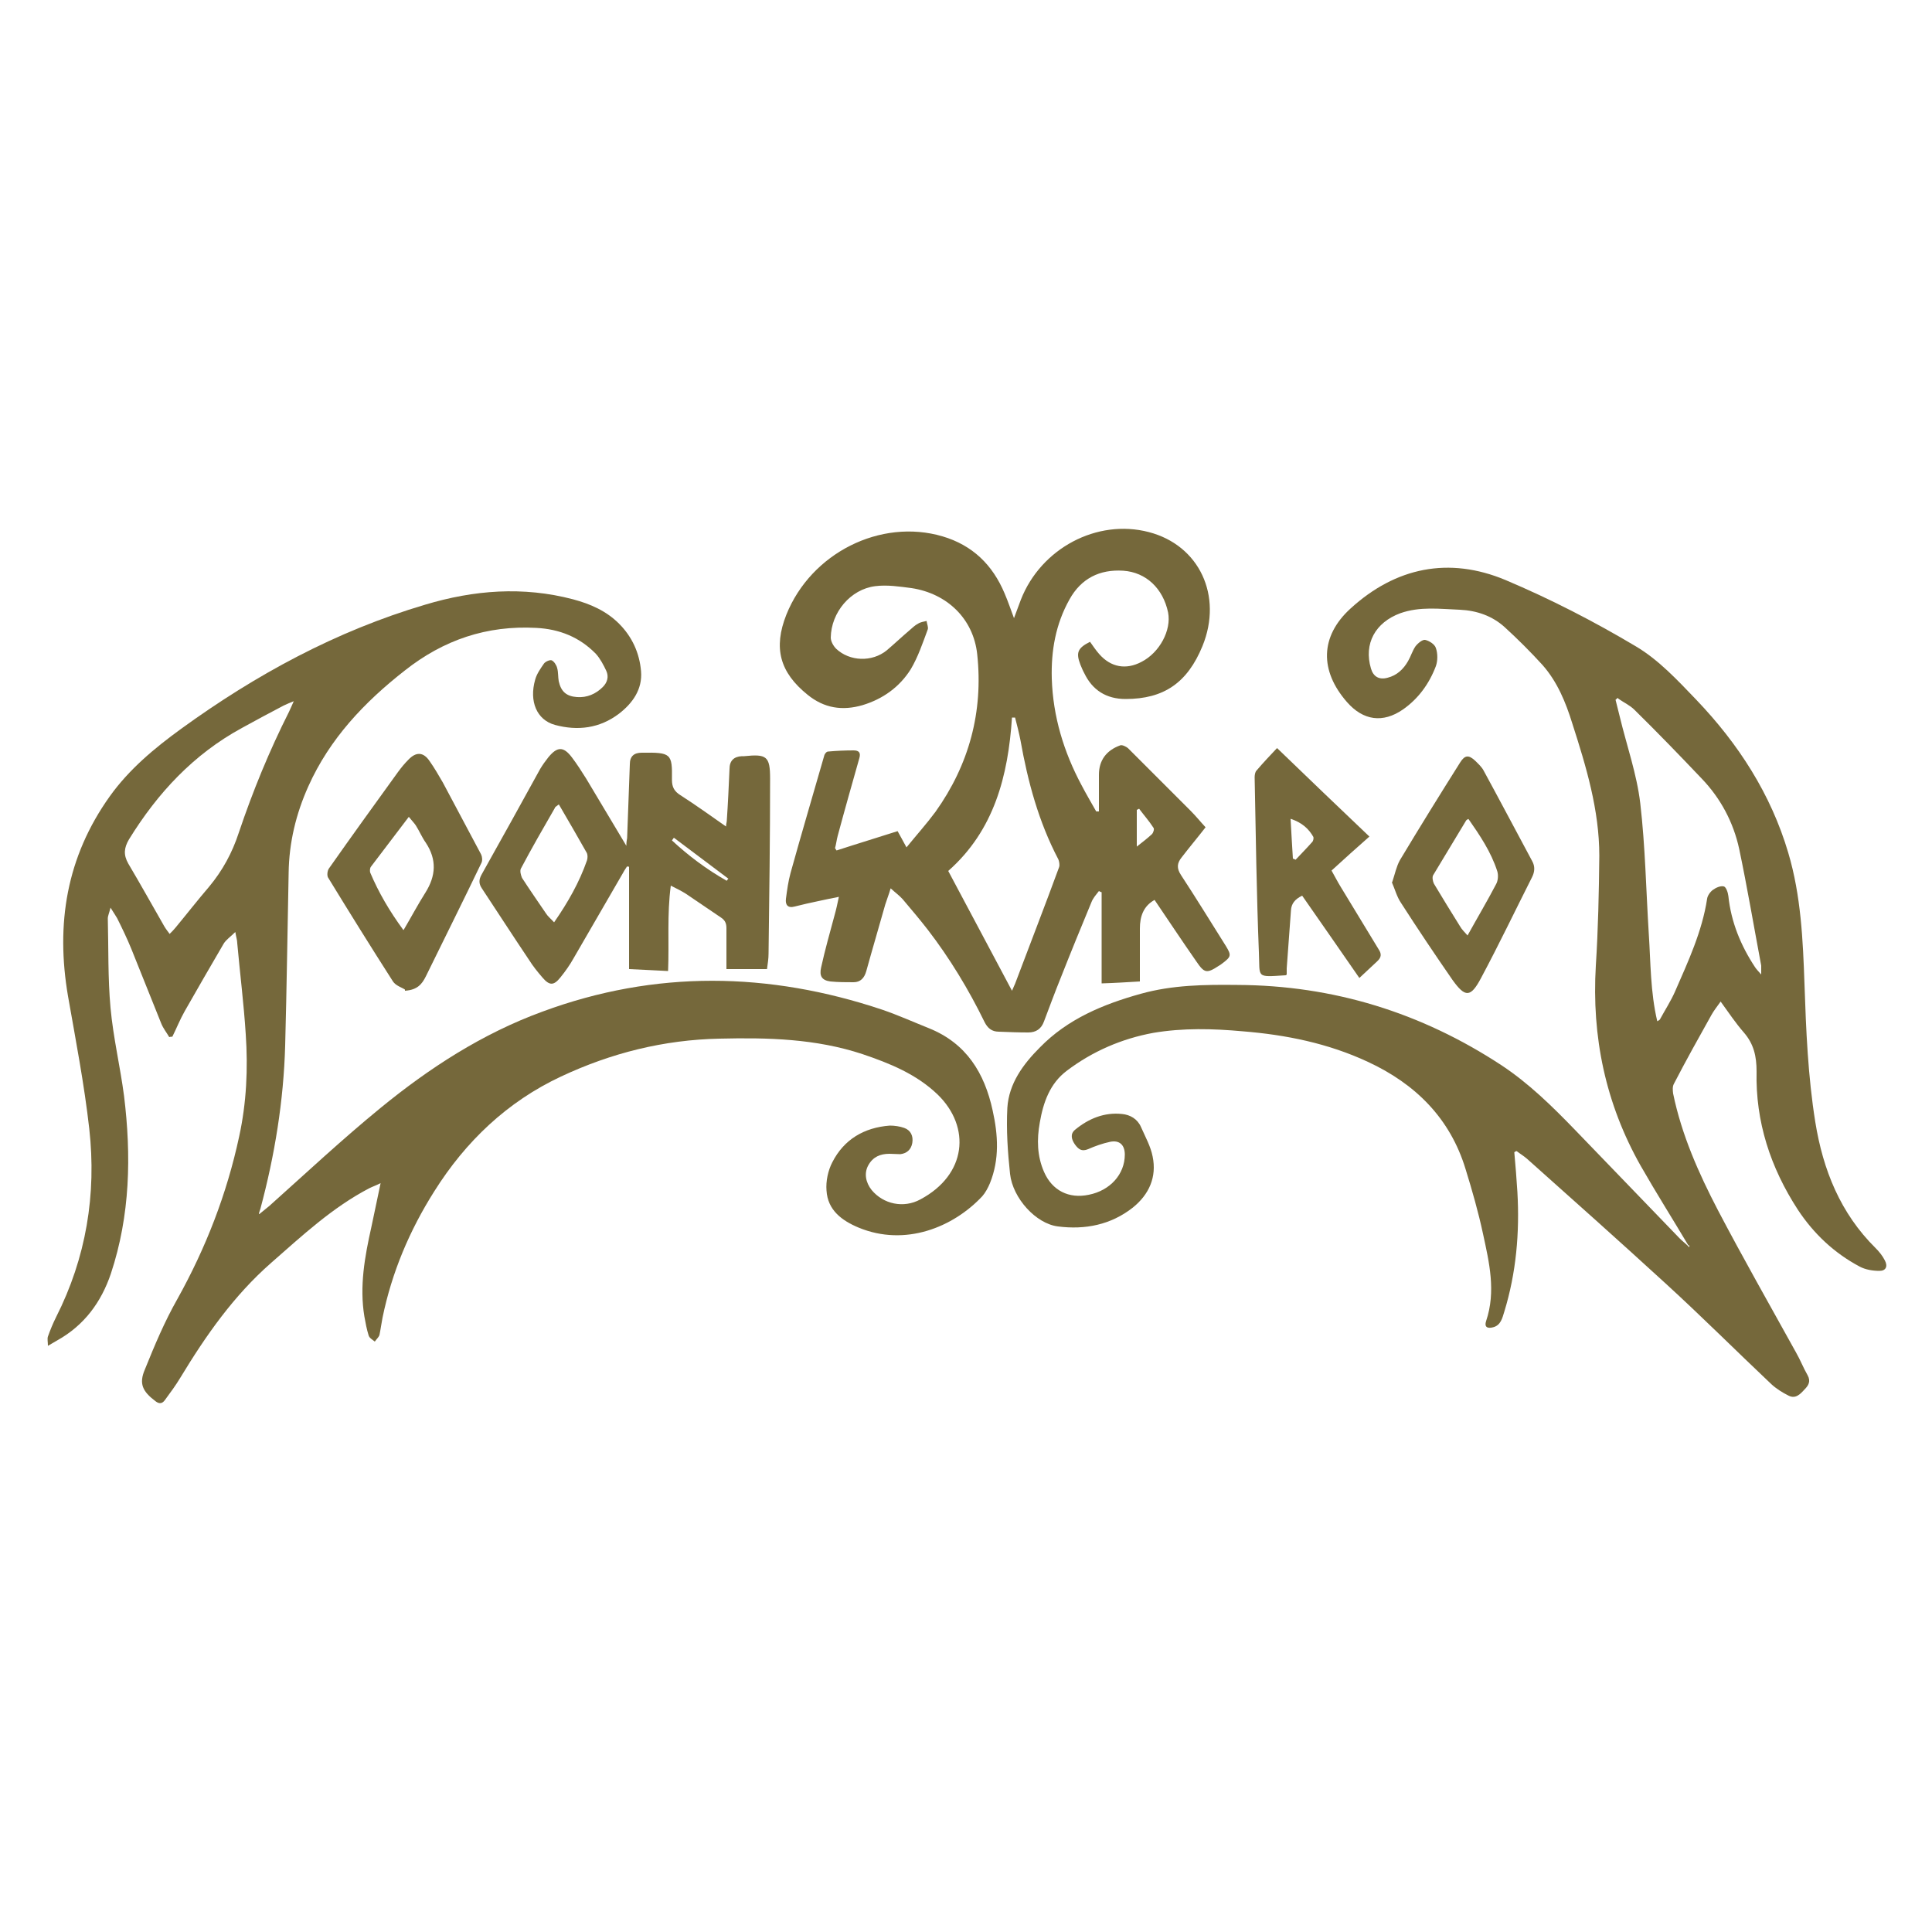 <?xml version="1.0" encoding="UTF-8"?>
<svg id="Calque_1" data-name="Calque 1" xmlns="http://www.w3.org/2000/svg" version="1.1" viewBox="0 0 500 500">
  <defs>
    <style>
      .cls-1 {
        fill: #75683b;
        stroke-width: 0px;
      }
    </style>
  </defs>
  <path class="cls-1" d="M67,314.3c.9-.7,1.8-1.5,2.7-2.2,9.5-8.5,18.8-17.2,28.7-25.3,12.7-10.4,26.4-19.3,42-25,29.2-10.8,58.6-10.3,87.9-.5,4.1,1.4,8.1,3.2,12.1,4.8,9.7,3.9,14.4,11.6,16.5,21.3,1.4,6.3,1.8,12.6-.7,18.8-.5,1.2-1.2,2.5-2,3.4-7.5,8-19.9,13.1-32,8.1-4.3-1.8-8-4.5-8.3-9.6-.2-2.4.4-5.2,1.5-7.3,3-5.9,8.2-9,14.9-9.5,1.2,0,2.6.2,3.7.6,1.7.6,2.4,2.1,2.1,3.9-.3,1.7-1.4,2.7-3.1,2.9-.9,0-1.9-.1-2.8-.1-2.4,0-4.3.8-5.5,3-1.1,2-.7,4.4.9,6.4,3,3.6,8.2,4.8,12.6,2.4,12-6.4,13.1-18.7,4.5-27.1-5.5-5.3-12.4-8.1-19.5-10.5-12.1-4-24.5-4.3-37-4-14.4.3-28,3.7-41,9.8-13.9,6.5-24.7,16.8-32.8,29.7-6.4,10.1-11,21-13.4,32.7-.3,1.5-.5,3.1-.8,4.5-.2.6-.8,1.1-1.2,1.7-.6-.5-1.4-.9-1.6-1.6-.5-1.6-.8-3.2-1.1-4.9-1.3-7.8.1-15.5,1.8-23.1.8-3.6,1.5-7.3,2.4-11.4-1.2.6-2.1.9-2.9,1.3-9.6,5-17.4,12.3-25.4,19.3-9.7,8.5-16.9,18.8-23.5,29.7-1.2,2-2.6,3.9-4,5.8-.7,1-1.5,1.1-2.5.3-3.3-2.5-4.3-4.5-2.7-8.2,2.5-6.2,5.1-12.4,8.4-18.2,7.4-13.3,12.8-27.2,16-42.1,1.9-8.7,2.3-17.6,1.7-26.4-.5-7.9-1.5-15.8-2.2-23.6,0-.8-.3-1.6-.5-2.9-1.2,1.2-2.4,2-3,3-3.4,5.8-6.8,11.7-10.1,17.5-1.2,2.1-2.1,4.4-3.2,6.6-.3,0-.5,0-.8.1-.7-1.2-1.6-2.3-2.1-3.6-2.6-6.4-5.1-12.8-7.7-19.2-1.1-2.7-2.4-5.4-3.7-8-.4-.7-.9-1.4-1.7-2.7-.3,1.3-.7,2.1-.7,2.8.2,7.7,0,15.4.7,23.1.7,7.7,2.5,15.2,3.5,22.8,1.9,15.5,1.6,30.9-3.4,46-2.5,7.4-6.9,13.4-13.9,17.3-.7.4-1.4.8-2.4,1.4,0-1-.2-1.8,0-2.4.6-1.7,1.3-3.4,2.1-5,7.8-15.4,10.5-31.8,8.6-48.8-1.3-11.5-3.5-22.9-5.5-34.3-3.2-18.7-.4-36,10.8-51.7,5-7,11.6-12.5,18.5-17.5,19.3-14,40.1-25.3,63.1-32.1,12.6-3.8,25.4-4.8,38.3-1.4,4.5,1.2,8.6,3,11.9,6.3,3.4,3.4,5.3,7.6,5.7,12.3.4,4.7-2.2,8.3-5.7,11-5,3.8-10.7,4.5-16.6,2.9-4.7-1.3-6.7-6.1-5.1-11.7.4-1.5,1.4-2.9,2.3-4.2.4-.5,1.5-1,2-.8.6.3,1.2,1.2,1.4,2,.3,1.1.2,2.3.4,3.4.6,2.7,2,3.9,4.7,4.1,2.6.2,4.9-.8,6.7-2.6,1.2-1.2,1.6-2.7.9-4.2-.7-1.5-1.6-3.2-2.7-4.4-4.2-4.3-9.4-6.4-15.4-6.7-12.8-.7-24,3.1-34,11-10.5,8.2-19.5,17.7-25,30-3.2,7.1-5,14.6-5.1,22.4-.3,14.9-.5,29.8-.9,44.7-.4,14.3-2.7,28.4-6.4,42.2-.1.4-.3.8-.4,1.3l.4.4ZM76.2,181.4c-1.2.5-2,.8-2.8,1.2-3.6,1.9-7.2,3.8-10.8,5.8-12.5,6.8-21.8,16.8-29.2,28.8-1.3,2.2-1.5,4-.2,6.3,3.2,5.4,6.2,10.8,9.3,16.2.4.7.9,1.3,1.4,2,.6-.6,1.1-1.1,1.5-1.6,2.9-3.5,5.7-7.1,8.7-10.6,3.5-4.2,6-8.8,7.7-14,3.6-10.7,7.9-21.2,13-31.3.4-.8.7-1.6,1.3-2.9Z"/>
  <path class="cls-1" d="M437,322.4c-4.1-6.9-8.4-13.7-12.4-20.7-9.1-16.1-12.7-33.4-11.6-51.8.6-9.4.8-18.9.9-28.4,0-11.9-3.4-23.1-7-34.3-1.7-5.5-3.9-10.8-7.7-15.1-3.1-3.4-6.4-6.7-9.8-9.8-3.2-2.9-7.2-4.3-11.6-4.5-5.2-.2-10.3-.9-15.4.9-6.5,2.4-9.5,7.9-7.6,14.3.6,2.1,2.1,3,4.3,2.4,2.4-.6,4.1-2.2,5.3-4.3.7-1.2,1.1-2.6,1.9-3.8.6-.8,1.8-1.8,2.5-1.7,1,.2,2.5,1.1,2.8,2.1.5,1.4.5,3.3,0,4.7-1.7,4.5-4.5,8.4-8.5,11.2-5.2,3.6-10.3,2.9-14.5-1.9-7.1-8.1-7-17,.9-24.2,11.7-10.7,25.5-13.5,40.1-7.4,11.6,4.9,22.9,10.7,33.8,17.2,5.9,3.5,10.8,8.8,15.6,13.8,10.9,11.4,19.3,24.4,23.8,39.6,3.3,11.1,3.8,22.6,4.2,34,.4,11.9.9,23.9,2.8,35.7,2,12.4,6.5,23.6,15.6,32.6.9.9,1.8,2,2.4,3.2.8,1.5.3,2.7-1.4,2.7-1.7,0-3.6-.3-5.1-1.1-6.6-3.5-11.9-8.5-16-14.7-7.1-10.9-11-22.8-10.7-35.8,0-3.9-.7-7.1-3.3-10.1-2.1-2.4-3.9-5.1-6-8-1,1.4-1.8,2.4-2.4,3.5-3.3,5.9-6.6,11.8-9.7,17.8-.4.7-.3,1.7-.2,2.5,2.2,10.7,6.6,20.6,11.6,30.2,6.5,12.4,13.4,24.5,20.2,36.8,1.1,1.9,1.9,4,3,5.9.9,1.6.2,2.7-.8,3.7-1.1,1.2-2.3,2.5-4.1,1.6-1.6-.8-3.2-1.8-4.5-3-9.1-8.6-18-17.5-27.3-26-11.9-10.9-23.9-21.6-35.9-32.3-.8-.7-1.8-1.3-2.7-2-.2,0-.4.2-.6.3.3,3.4.6,6.9.8,10.3.6,10.5-.3,20.9-3.4,31-.5,1.6-.9,3.5-2.9,4-1.5.4-2.3-.1-1.8-1.6,2.6-7.7.8-15.2-.8-22.6-1.2-5.6-2.8-11.2-4.5-16.7-4-13.2-13-22.1-25.3-27.8-10.3-4.8-21.2-7-32.4-7.9-7.7-.7-15.4-.9-23.1.4-8.2,1.5-15.8,4.8-22.4,9.8-4.4,3.3-6.1,8.2-7,13.4-.8,4.4-.7,8.7,1.1,12.8,2.1,4.8,6.4,7,11.6,5.9,5.5-1.1,9.3-5.3,9.3-10.4,0-2.5-1.4-3.8-3.8-3.3-1.9.4-3.9,1.1-5.7,1.9-1.7.7-2.5,0-3.4-1.2-.9-1.3-1.3-2.7,0-3.8,3.5-2.9,7.6-4.6,12.2-4.1,2.1.2,4,1.3,4.9,3.4,1.1,2.5,2.5,5,3,7.6,1.1,5.3-.9,9.8-5.1,13.2-5.7,4.5-12.4,5.8-19.4,4.9-5.7-.7-11.7-7.3-12.4-13.6-.6-5.6-1-11.4-.7-17.1.4-6.3,4.1-11.3,8.4-15.6,7.2-7.4,16.4-11.2,26.1-13.9,8.2-2.3,16.6-2.4,25-2.3,24.9.1,47.7,7.2,68.4,20.8,7.1,4.7,13.1,10.6,19,16.7,9.1,9.4,18.1,18.8,27.1,28.1.7.7,1.5,1.3,2.2,2,.1.1.2.2.3.3,0-.2,0-.4,0-.6ZM418.7,180.6c-.2.2-.4.3-.6.5.4,1.5.7,2.9,1.1,4.4,1.8,7.5,4.4,14.8,5.3,22.4,1.3,11.2,1.5,22.5,2.2,33.7.5,7.5.4,15.1,2.2,22.7.3-.2.6-.3.7-.5,1.3-2.4,2.8-4.7,3.9-7.2,3.4-7.8,7-15.5,8.3-24,.1-.8.8-1.8,1.5-2.3.8-.6,2-1.1,2.8-.9.6.1,1.1,1.6,1.2,2.5.7,6.7,3.2,12.8,6.9,18.4.4.6.9,1.1,1.6,1.9,0-1.1,0-1.7,0-2.3-1.9-10.1-3.6-20.2-5.7-30.2-1.5-6.9-4.8-13.1-9.7-18.2-5.7-6-11.5-12-17.4-17.8-1.2-1.2-2.8-1.9-4.2-2.9Z"/>
  <path class="cls-1" d="M262.3,160.3c.7-1.9,1.3-3.5,1.9-5.1,5.2-13.3,19.7-21,33.1-17.5,13.1,3.4,19.2,16.5,13.9,29.5-3.9,9.5-10,13.7-19.9,13.7-5,0-8.6-2.3-10.7-6.7-.4-.7-.7-1.5-1-2.2-1.2-3.1-.7-4.3,2.5-5.9.8,1.1,1.5,2.2,2.4,3.2,3,3.4,6.9,4.1,10.9,2,4.7-2.4,7.8-8.2,6.9-12.8-1.3-6.2-5.7-10.4-11.6-10.8-6.1-.4-10.9,2-13.9,7.4-3.6,6.4-4.8,13.3-4.6,20.5.3,9.8,3.1,19,7.7,27.6,1.2,2.3,2.5,4.5,3.8,6.8.2,0,.5,0,.7,0,0-3.2,0-6.4,0-9.5,0-3.7,1.9-6.3,5.5-7.6.5-.2,1.5.3,2,.7,5.4,5.4,10.8,10.8,16.2,16.2,1.4,1.4,2.6,2.9,3.9,4.3-2.1,2.7-4.2,5.2-6.2,7.8-1.2,1.5-1.3,2.8-.2,4.5,4,6.1,7.8,12.3,11.7,18.5,1.4,2.3,1.3,2.7-.8,4.3-.3.2-.6.5-1,.7-3.2,2.1-3.8,2-5.9-1.1-3.7-5.3-7.2-10.6-10.8-15.9-2.9,1.6-3.8,4.3-3.8,7.4,0,4.5,0,9.1,0,13.7-3.5.2-6.5.4-9.9.5v-23.6c-.2,0-.5-.2-.7-.3-.7.9-1.5,1.8-1.9,2.8-2.7,6.5-5.4,13.1-8,19.7-1.5,3.7-2.9,7.5-4.3,11.2-.7,2-2.1,2.9-4.1,2.9-2.5,0-5.1-.1-7.6-.2-1.8,0-2.9-.9-3.7-2.5-4.1-8.4-9-16.5-14.7-23.9-2.1-2.7-4.3-5.3-6.5-7.9-.8-.9-1.9-1.7-3.1-2.8-.5,1.7-1,2.9-1.4,4.2-1.6,5.7-3.3,11.4-4.9,17.2-.5,1.8-1.5,2.9-3.3,2.9-2,0-4,0-6-.2-2.2-.3-2.9-1.4-2.4-3.6,1-4.6,2.3-9.1,3.5-13.6.4-1.4.7-2.8,1.1-4.7-1.9.4-3.6.7-5.3,1.1-2,.4-4.1.9-6.1,1.4-1.8.5-2.5-.4-2.3-2,.3-2.3.6-4.5,1.2-6.7,2.8-10.1,5.8-20.2,8.7-30.3.1-.5.6-1.1,1-1.1,2.2-.2,4.4-.3,6.6-.3,1.4,0,1.9.6,1.5,2-1.9,6.7-3.8,13.4-5.6,20.1-.3,1.1-.4,2.2-.7,3.2.1.2.3.4.4.6,5.2-1.7,10.5-3.3,15.8-5,.7,1.3,1.4,2.5,2.3,4.2,2.6-3.2,5.2-6.1,7.5-9.2,8.7-12.2,12.4-25.9,10.8-40.8-1-9.2-7.8-15.7-17-17.1-3.1-.4-6.3-.9-9.4-.5-6.4.8-11.4,6.8-11.5,13.3,0,1,.7,2.2,1.4,2.9,3.5,3.3,9.3,3.5,13.1.4,2-1.7,3.9-3.5,5.9-5.2.7-.6,1.4-1.3,2.2-1.7.6-.4,1.4-.5,2.2-.7.1.8.5,1.6.3,2.2-1.3,3.5-2.5,7.1-4.4,10.3-2.9,4.6-7.2,7.7-12.5,9.3-5.2,1.5-9.9.8-14.2-2.7-7.2-5.8-8.9-12.1-5.5-20.7,6.4-16,24.4-25,40.4-20.3,7.8,2.3,13,7.4,16.1,14.8.9,2.1,1.6,4.2,2.5,6.6ZM262,256.2c.4-.9.5-1.2.7-1.6,3.8-10.1,7.7-20.1,11.4-30.2.2-.6,0-1.5-.2-2-5.1-9.7-7.9-20.1-9.8-30.8-.4-2-.9-4-1.4-5.9-.3,0-.5,0-.8,0-1,15.1-4.6,29.2-16.5,39.7,5.5,10.4,10.9,20.4,16.5,31ZM294.2,219.1c1.4-1.1,2.7-2.1,3.9-3.2.4-.4.7-1.4.4-1.7-1.1-1.7-2.5-3.3-3.7-4.9-.2.1-.4.2-.6.3v9.5Z"/>
  <path class="cls-1" d="M198.5,250.8h-10.5c0-3.5,0-7.1,0-10.6,0-1.3-.4-2.1-1.5-2.8-3-2-6-4.1-9-6.1-1.1-.7-2.3-1.3-3.9-2.1-1,7.5-.4,14.7-.7,22.1-3.3-.2-6.5-.3-10.1-.5v-26.5c-.2,0-.4,0-.5-.1-.3.5-.7,1-1,1.6-4.3,7.4-8.5,14.7-12.8,22.1-1,1.8-2.2,3.5-3.5,5.1-1.7,2.1-2.8,2.1-4.6,0-1.3-1.5-2.5-3-3.5-4.6-4.1-6.1-8.1-12.3-12.2-18.5-.8-1.2-.8-2.2-.1-3.5,5.1-9.1,10.2-18.3,15.2-27.4.6-1,1.3-2,2.1-3,2.3-2.8,3.9-2.9,6.1,0,1.3,1.7,2.5,3.6,3.7,5.5,3.4,5.7,6.8,11.4,10.4,17.4,0-.9.1-1.5.2-2,.2-6.4.5-12.7.7-19.1,0-2.1,1.1-3,3.1-3,7.6-.1,7.9.2,7.8,7,0,1.9.6,3,2.2,4,3.9,2.5,7.8,5.3,11.8,8.1,0-.7.2-1.1.2-1.6.3-4.4.5-8.8.7-13.3,0-2.1,1.1-3.2,3.2-3.3.2,0,.4,0,.6,0,5.8-.6,6.7,0,6.7,5.8,0,15.1-.2,30.2-.4,45.3,0,1.3-.2,2.5-.4,4ZM144.6,208.2c-.8.6-1,.7-1,.9-3,5.2-6,10.4-8.8,15.7-.3.6,0,1.7.3,2.4,2,3.1,4.1,6.1,6.2,9.2.5.8,1.3,1.4,2.1,2.3,3.6-5.2,6.5-10.3,8.5-16,.2-.6.2-1.4,0-1.9-2.3-4.1-4.7-8.2-7.2-12.5ZM188,228c.2-.2.3-.4.5-.6l-14.1-10.6-.5.7c4.3,4,9,7.5,14.1,10.4Z"/>
  <path class="cls-1" d="M104.8,256.1c-.7-.5-2.4-1-3.1-2.1-5.7-8.9-11.3-17.9-16.8-26.9-.3-.5-.2-1.7.2-2.3,5.9-8.4,11.9-16.7,17.9-25,.8-1.1,1.7-2.2,2.7-3.2,2-2.1,3.9-2,5.5.4,1.2,1.7,2.3,3.6,3.4,5.5,3.3,6.2,6.6,12.4,9.9,18.6.3.6.4,1.6.1,2.2-4.7,9.8-9.6,19.6-14.4,29.4-1,2-2.2,3.5-5.4,3.7ZM104.5,240.6c2-3.4,3.7-6.6,5.6-9.6,2.7-4.3,3-8.5.1-12.9-1-1.4-1.7-3.1-2.6-4.5-.4-.6-1-1.2-1.8-2.2-3.4,4.5-6.6,8.7-9.8,12.9-.3.4-.3,1.1-.2,1.5,2.2,5.2,5,10,8.6,14.9Z"/>
  <path class="cls-1" d="M354.4,216.5c-3.2,2.8-6.4,5.7-9.8,8.8.8,1.4,1.5,2.8,2.3,4.1,3.3,5.4,6.6,10.9,9.9,16.3.8,1.2.7,2.1-.4,3.1-1.5,1.4-3,2.8-4.6,4.3-5-7.2-9.9-14.3-14.8-21.3-1.9.9-2.8,2.1-2.9,3.8-.4,5-.7,10-1.1,15,0,.6,0,1.2,0,1.6-.2.2-.2.2-.3.2-7.8.5-6.6.7-6.9-5.9-.6-15.1-.8-30.2-1.1-45.3,0-.6.1-1.4.5-1.8,1.7-2,3.5-3.9,5.3-5.8,8.2,7.9,16,15.4,23.9,22.9ZM334.5,222.2c.3,0,.5.2.8.3,1.4-1.5,2.9-3,4.3-4.6.3-.3.4-1,.3-1.3-1.2-2.1-2.9-3.7-5.9-4.7.2,3.8.4,7,.6,10.3Z"/>
  <path class="cls-1" d="M360.3,228.3c.7-2.1,1.1-4.1,2-5.7,5.1-8.5,10.3-16.9,15.6-25.3,1.2-1.9,2.2-2,3.9-.4.8.8,1.7,1.6,2.2,2.6,4.2,7.7,8.3,15.5,12.5,23.3.8,1.4.7,2.8,0,4.2-4.4,8.7-8.6,17.5-13.2,26.1-2.7,5.1-4.1,5.1-7.4.5-4.5-6.5-9-13.2-13.3-19.9-1.1-1.6-1.6-3.6-2.4-5.4ZM380.1,211.9c-.4.2-.6.3-.7.5-2.8,4.7-5.7,9.4-8.5,14.1-.3.5-.1,1.6.2,2.2,2.2,3.7,4.5,7.4,6.8,11.1.4.7,1,1.3,1.9,2.3,2.6-4.7,5.1-8.9,7.4-13.3.5-.9.6-2.3.3-3.3-1.6-5-4.5-9.3-7.5-13.6Z"/>
</svg>